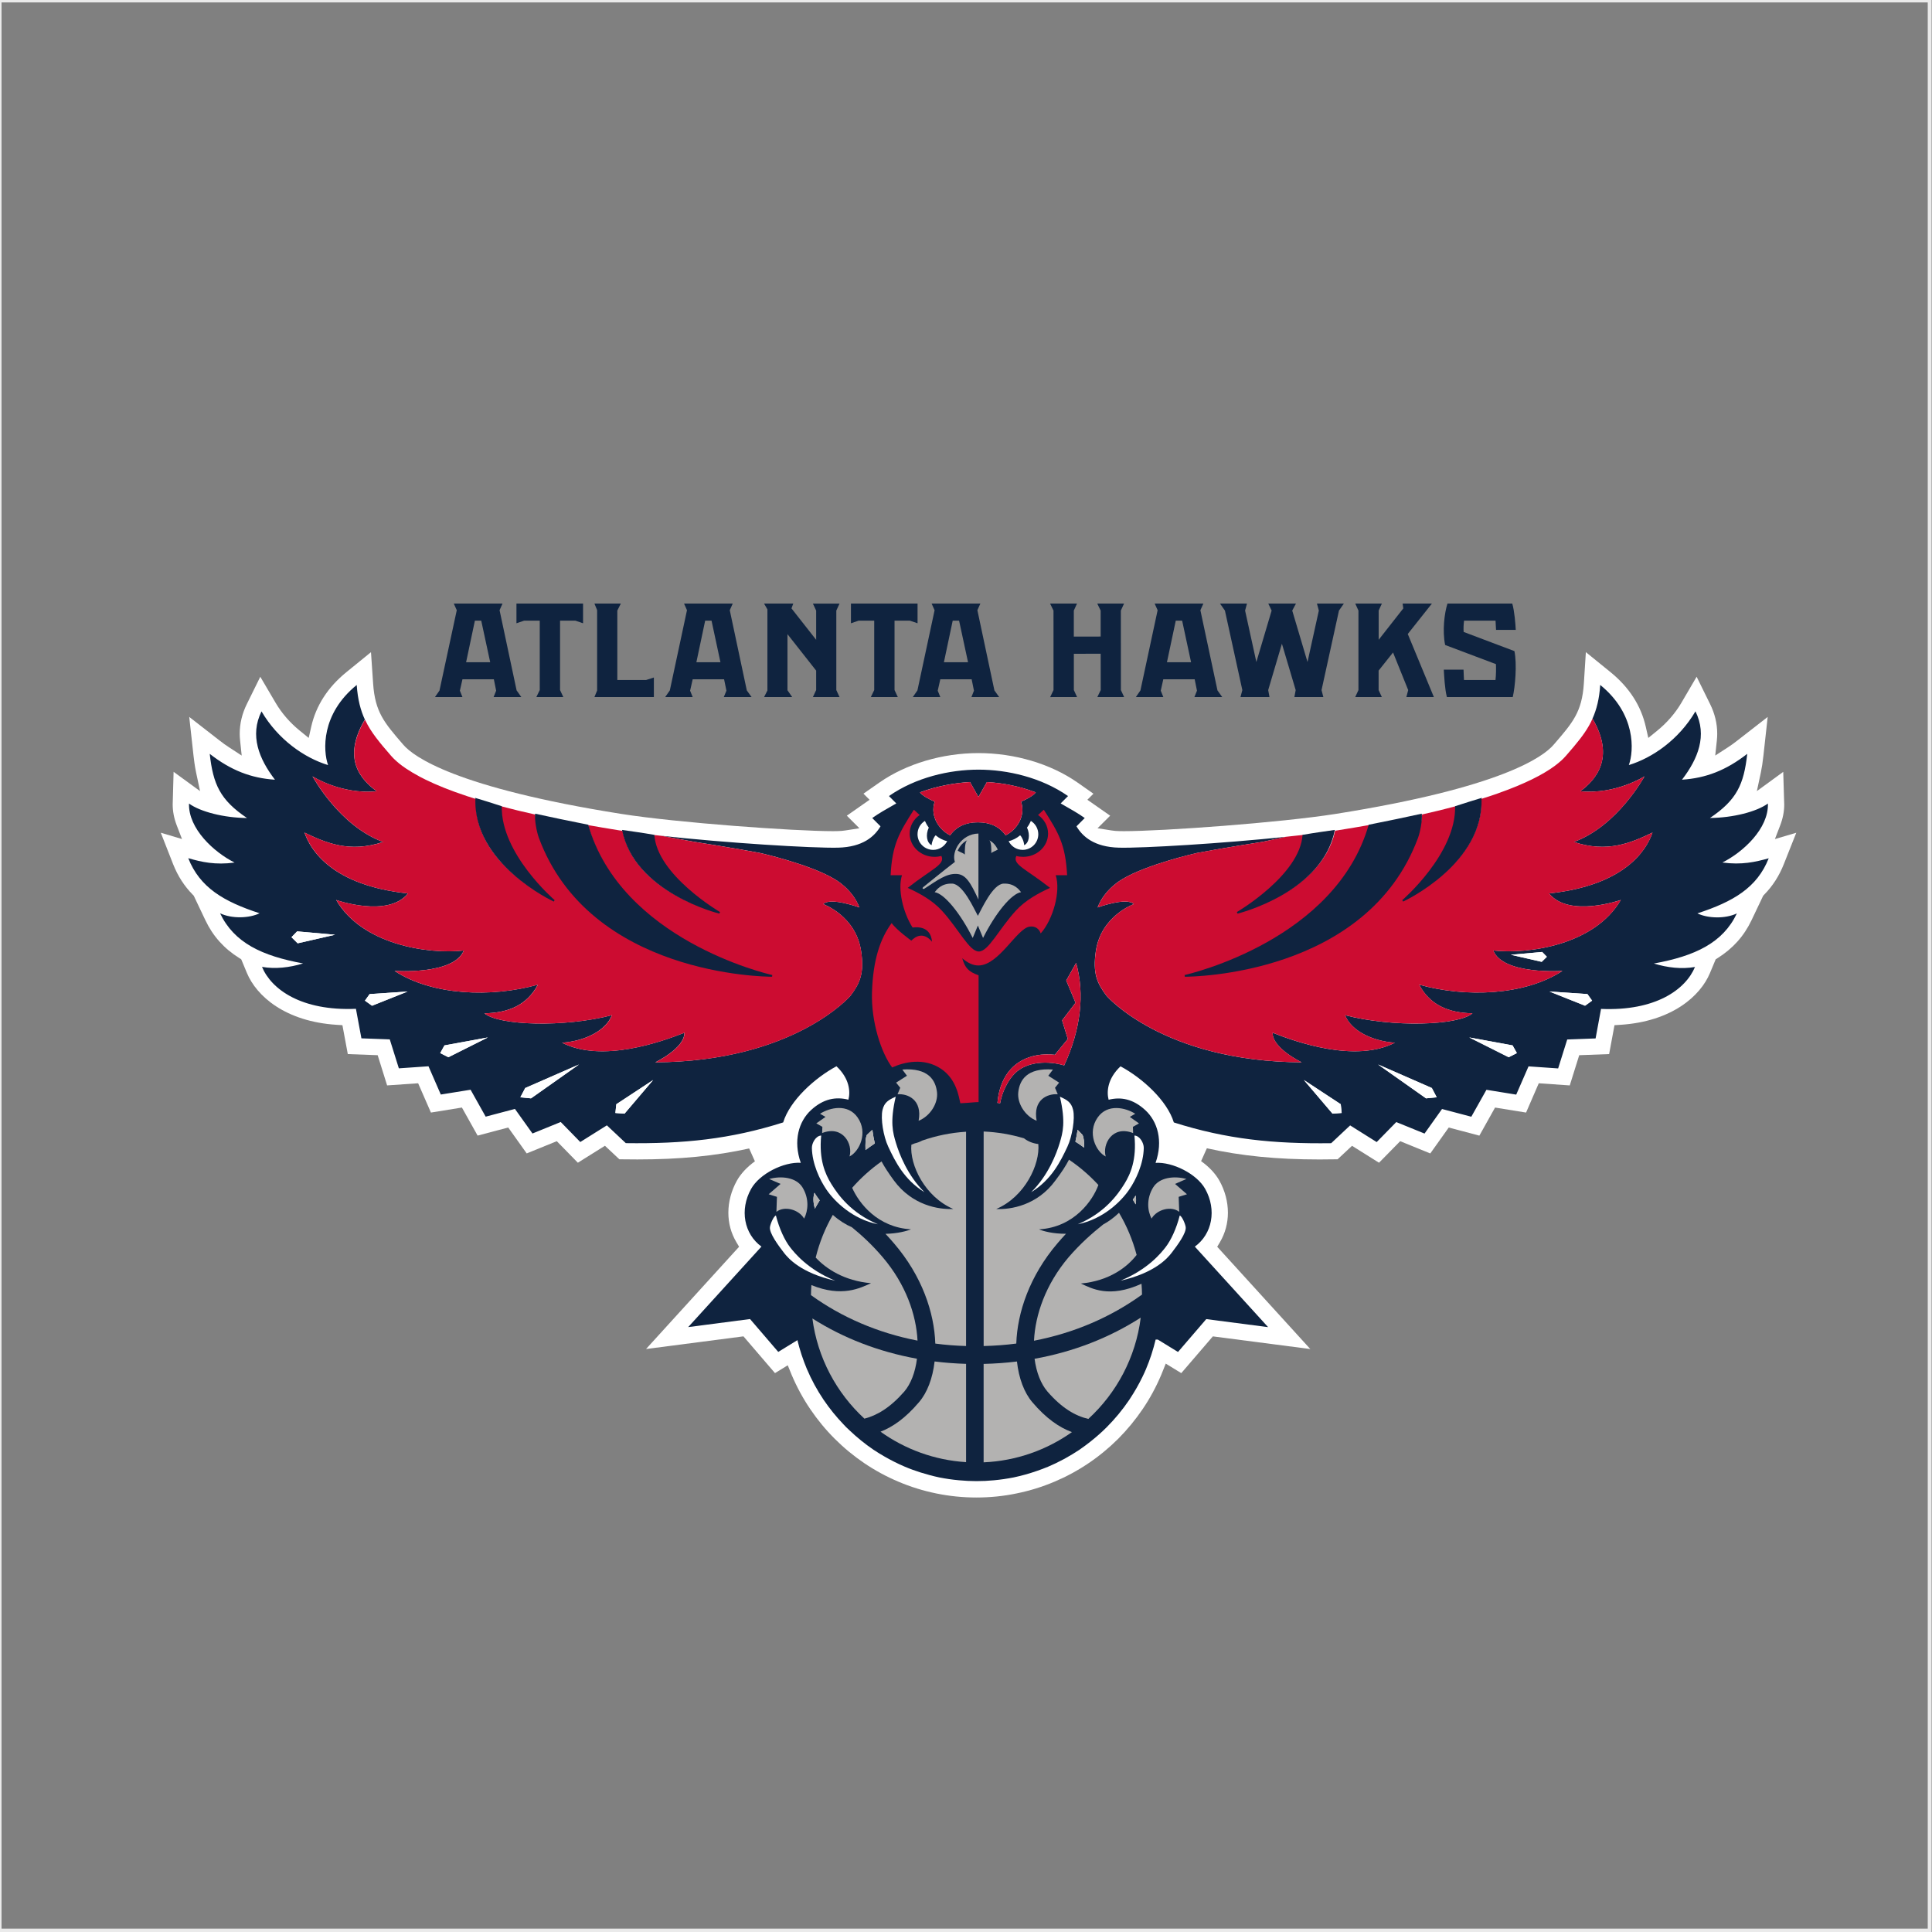 <?xml version="1.0" encoding="utf-8"?>
<!-- Generator: Adobe Illustrator 16.0.0, SVG Export Plug-In . SVG Version: 6.00 Build 0)  -->
<!DOCTYPE svg PUBLIC "-//W3C//DTD SVG 1.1//EN" "http://www.w3.org/Graphics/SVG/1.1/DTD/svg11.dtd">
<svg version="1.1" id="content" xmlns="http://www.w3.org/2000/svg" xmlns:xlink="http://www.w3.org/1999/xlink" x="0px" y="0px"
	 width="500px" height="500px" viewBox="0 0 500 500" enable-background="new 0 0 500 500" xml:space="preserve">
<rect x="0" y="0" width="500" height="500" fill="#808080" stroke="none"/>
<g id="bounds">
	<rect x="-0.1" y="0.128" fill="none" stroke="#EAEAEA" stroke-miterlimit="10" width="499.5" height="499.5"/>
</g>
<rect id="position" x="0.5" y="0.5" display="none" fill="none" stroke="#000000" width="499" height="499"/>
<g>
	<path fill="#FFFFFF" d="M252.719,387.554c-3.546,0-7.072-0.356-10.462-1.062c-3.369-0.691-6.646-1.711-9.744-3.033
		c-3.058-1.287-6.021-2.891-8.82-4.779c-2.783-1.89-5.365-4.021-7.674-6.336c-2.322-2.314-4.449-4.897-6.332-7.675
		c-1.851-2.726-3.459-5.685-4.791-8.817l-1.026-2.518l-3.304,2.025l-8.161-9.513l-25.212,3.279l24.083-26.468l-0.705-1.185
		c-1.373-2.317-2.072-4.884-2.072-7.623c0-2.821,0.757-5.674,2.187-8.263c1.012-1.818,2.632-3.561,4.684-5.038l-1.493-3.329
		c-8.731,1.938-17.913,2.844-28.901,2.844c-1,0-3.601-0.029-3.603-0.029l-1.085-0.014l-3.732-3.496l-7.006,4.387l-5.455-5.571
		l-7.785,3.165l-4.785-6.707l-7.92,2.097l-4.063-7.263l-8.017,1.301l-3.312-7.581l-8.028,0.552l-2.444-7.819l-7.731-0.287
		l-1.392-7.479l-1.448-0.093c-13.386-0.842-20.798-7.481-23.266-13.411l-1.479-3.554l-0.505-0.315
		c-3.952-2.473-6.827-5.683-8.774-9.807l-3.012-6.338l-0.22-0.225c-2.226-2.254-3.901-4.858-5.126-7.963l-3.176-8.101l5.484,1.628
		l-1.355-3.526c-0.699-1.818-1.051-3.637-1.051-5.408c0.005-0.237,0.14-5.008,0.234-8.463l6.846,4.994l-1.01-4.754
		c-0.357-1.697-0.562-3.356-0.686-4.453l-1.102-9.994l7.931,6.174c0.789,0.617,1.577,1.177,2.364,1.689l3.283,2.139l-0.416-3.895
		c-0.063-0.595-0.098-1.183-0.098-1.767c0-2.618,0.623-5.202,1.848-7.679l3.477-7.051l3.988,6.782
		c1.555,2.646,3.703,5.119,6.209,7.154l2.328,1.892l0.662-2.924c1.236-5.458,4.301-10.202,9.105-14.104l6.354-5.168l0.557,8.17
		c0.503,7.317,2.877,10.074,7.611,15.563l0.195,0.226c2.674,3.106,13.538,11.097,56.331,17.89
		c14.601,2.309,44.885,4.479,54.875,4.479c0.451,0,0.862-0.006,1.224-0.02c0.711-0.016,1.377-0.067,1.989-0.167l3.621-0.562
		l-3.255-3.257l5.882-4.118l-1.579-1.584l4.158-2.9c6.938-4.826,16.27-7.598,25.603-7.598c9.352,0,18.68,2.768,25.604,7.598
		l4.152,2.912l-1.568,1.567l5.902,4.124l-3.27,3.25l3.625,0.572c0.611,0.099,1.283,0.155,2.018,0.167
		c0.334,0.012,0.73,0.016,1.184,0.016c10.012,0,40.307-2.171,54.885-4.479c42.803-6.79,53.635-14.756,56.301-17.866l0.248-0.286
		c4.727-5.477,7.094-8.223,7.592-15.523l0.523-8.178l6.377,5.178c4.811,3.908,7.883,8.651,9.121,14.104l0.664,2.92l2.324-1.89
		c2.502-2.035,4.646-4.509,6.201-7.149l3.979-6.798l3.484,7.072c1.223,2.459,1.844,5.042,1.844,7.684
		c0,0.579-0.035,1.166-0.096,1.757l-0.418,3.883l3.277-2.123c0.785-0.51,1.572-1.071,2.363-1.695l7.934-6.171l-1.1,9.987
		c-0.188,1.73-0.406,3.146-0.68,4.446l-1.018,4.757l6.822-4.979c0.107,3.45,0.254,8.229,0.258,8.5c0,1.739-0.352,3.551-1.049,5.362
		l-1.359,3.53l5.527-1.635l-3.217,8.109c-1.23,3.097-2.902,5.695-5.119,7.945l-0.221,0.228l-3.018,6.345
		c-1.961,4.122-4.832,7.328-8.773,9.807l-0.504,0.314l-1.49,3.562c-2.459,5.931-9.855,12.561-23.254,13.401l-1.451,0.091
		l-1.389,7.481l-7.74,0.287l-2.449,7.823l-8.02-0.556l-3.285,7.581l-8.027-1.296l-4.062,7.269l-7.922-2.104l-4.779,6.709
		l-7.791-3.171l-5.477,5.576l-6.984-4.38l-3.729,3.488l-0.178,0.002c-0.006,0-3.518,0.043-4.512,0.043
		c-11.062,0-20.326-0.922-29.152-2.897l-1.488,3.331c2.084,1.486,3.73,3.245,4.754,5.087c1.428,2.576,2.184,5.437,2.184,8.267
		c0,2.709-0.717,5.344-2.066,7.619l-0.703,1.186l24.094,26.47l-25.221-3.278l-8.174,9.512l-4.016-2.463l-1.188,2.953
		c-1.338,3.152-2.951,6.118-4.787,8.816c-1.867,2.751-3.99,5.327-6.314,7.667c-2.348,2.344-4.934,4.477-7.691,6.339
		c-2.77,1.878-5.74,3.483-8.82,4.787c-3.158,1.334-6.445,2.354-9.762,3.025C259.779,387.197,256.271,387.554,252.719,387.554z"/>
	<path fill="#0F233F" d="M445.756,223.216c5.354-2.677,11.984-8.771,11.779-15.266c-2.941,2.139-9.051,3.688-14.996,3.744
		c6.959-4.682,8.771-8.701,9.646-16.602c-5.488,4.281-10.717,6.29-16.887,6.693c4.162-5.422,6.576-11.449,3.484-17.688
		c-4.299,7.321-11.105,12.023-17.238,13.902c1.334-3.732,1.857-13.219-7.408-20.736c-0.24,3.6-0.934,6.337-2,8.712
		c6.002,10.288,0.701,15.949-3.15,18.806c9.191,0.892,16.604-3.862,16.604-3.862s-6.941,12.847-18.277,16.979
		c8.674,2.891,14.801,0.239,20.352-2.427c-1.537,4.509-7.105,13.666-26.77,15.751c5.176,6.402,18.568,1.684,18.568,1.684
		c-6.736,11.604-23.799,14.106-33.012,13.084c2.535,6.364,17.896,5.281,17.896,5.281c-9.744,6.377-25.014,6.938-37.09,3.559
		c2.869,5.289,7.527,7.271,13.82,7.421c-3.717,3.159-20.623,3.7-32.984,0.479c1.613,4.023,6.936,6.68,12.889,7.124
		c-10.275,5.284-25.693-0.247-31.641-2.581c-0.072,4.021,7.535,7.652,7.535,7.652c-35.912-0.193-50.514-17.21-50.514-17.21
		c-2.455-3.252-3.605-5.823-2.766-11.55c1.354-9.188,9.83-12.178,9.83-12.178c-1.84-1.892-9.369,0.86-9.369,0.86
		c1.793-4.796,6.381-7.315,6.381-7.315c6.451-3.89,19.27-6.771,19.27-6.771c5.885-1.154,17.146-2.913,17.146-2.913l5.955-1.28
		c0.025-0.002,0.049-0.007,0.08-0.01c-16.477,1.723-37.021,2.967-43.312,2.817c-6.439-0.16-9.447-2.918-10.984-5.526l2.137-2.146
		c-1.807-1.273-3.422-2.178-6.23-3.78l1.906-1.906c-6.934-4.821-15.668-6.836-23.178-6.836c-7.5,0-16.251,2.015-23.171,6.836
		l1.901,1.906c-2.813,1.603-4.417,2.507-6.228,3.78l2.144,2.146c-1.539,2.608-4.547,5.366-10.983,5.526
		c-6.633,0.153-29.054-1.224-45.885-3.091c0.006,0,0.01,0,0.01,0l8.603,1.562c0,0,11.247,1.761,17.127,2.913
		c0,0,12.828,2.883,19.274,6.771c0,0,4.588,2.521,6.379,7.316c0,0-7.528-2.752-9.366-0.861c0,0,8.467,2.989,9.819,12.18
		c0.846,5.726-0.305,8.289-2.762,11.549c0,0-14.604,17.015-50.515,17.21c0,0,7.61-3.636,7.544-7.651
		c-5.959,2.334-21.368,7.864-31.654,2.58c5.963-0.439,11.289-3.105,12.897-7.124c-12.358,3.222-29.277,2.679-32.996-0.479
		c6.294-0.146,10.971-2.128,13.834-7.417c-12.085,3.386-27.341,2.822-37.089-3.562c0,0,15.373,1.092,17.896-5.277
		c-9.209,1.021-26.275-1.482-33.008-13.078c0,0,13.393,4.714,18.575-1.691c-19.679-2.085-25.243-11.234-26.78-15.756
		c5.545,2.668,11.678,5.32,20.354,2.428c-11.344-4.12-18.274-16.979-18.274-16.979s7.407,4.755,16.595,3.862
		c-3.858-2.862-9.156-8.19-3.053-18.551c0,0,0.023,0.035,0.051,0.084c-1.149-2.455-1.89-5.277-2.152-9.043
		c-9.258,7.516-8.729,16.998-7.411,20.734c-6.123-1.877-12.937-6.581-17.228-13.9c-3.084,6.232-0.672,12.26,3.479,17.682
		c-6.157-0.399-11.39-2.412-16.879-6.694c0.881,7.903,2.68,11.92,9.647,16.61c-5.959-0.058-12.055-1.606-15.008-3.743
		c-0.195,6.493,6.436,12.582,11.791,15.271c-4.951,0.673-8.572-0.135-11.988-1.136c3.012,7.629,9.211,11.238,18.453,14.257
		c-2.589,1.281-7.125,1.479-10.214,0.009c3.626,7.635,10.851,11.03,21.484,12.971c-3.481,1.08-7.224,1.492-10.636,0.895
		c2.42,5.826,10.185,11.449,24.307,10.852l1.42,7.641l7.339,0.27l2.349,7.492l7.672-0.533l3.185,7.312l7.707-1.242l3.905,6.968
		l7.574-2l4.539,6.359l7.313-2.977l5.06,5.182l6.879-4.316l4.902,4.606c14.936,0.194,27.001-1.011,40.725-5.364
		c1.742-5.688,8.176-11.516,13.793-14.531c3.424,3.223,3.623,6.625,3.088,8.651c-3.221-0.812-6.432-0.276-9.647,2.669
		c-3.21,2.948-4.688,7.975-2.678,13.664c-4.421-0.271-10.681,2.838-12.858,6.76c-3.018,5.417-1.809,11.657,2.68,14.926
		l-18.957,20.832l16.006-2.082l7.3,8.504l4.958-3.043c0.293,1.215,0.635,2.422,1.023,3.615c0.035,0.122,0.078,0.229,0.113,0.344
		c0.389,1.16,0.809,2.299,1.283,3.43c0.598,1.408,1.264,2.804,1.998,4.154c0.727,1.332,1.506,2.625,2.354,3.88
		c0.012,0.019,0.022,0.038,0.037,0.059l0,0h0.006c1.506,2.227,3.217,4.333,5.092,6.292c0.242,0.25,0.473,0.511,0.722,0.762
		c0.26,0.257,0.536,0.509,0.808,0.76c1.94,1.849,4.036,3.561,6.246,5.061c0.902,0.602,1.813,1.161,2.75,1.7
		c1.729,1,3.516,1.905,5.348,2.684c1.324,0.569,2.701,1.062,4.09,1.502c1.588,0.5,3.21,0.935,4.861,1.289
		c1.683,0.33,3.391,0.583,5.114,0.734c1.492,0.144,2.995,0.217,4.493,0.217c1.514,0,3.021-0.068,4.531-0.217
		c1.705-0.158,3.406-0.41,5.07-0.734c2.082-0.438,4.127-1.016,6.119-1.71c0.955-0.332,1.902-0.688,2.84-1.076
		c1.355-0.574,2.686-1.211,3.99-1.922c0.049-0.025,0.104-0.048,0.143-0.065c0.119-0.065,0.244-0.146,0.352-0.204
		c1.223-0.684,2.436-1.406,3.604-2.189c1.025-0.706,2.021-1.45,3-2.228c1.414-1.128,2.779-2.324,4.047-3.597l0,0l0,0
		c2.16-2.168,4.119-4.531,5.82-7.051c0.109-0.158,0.197-0.312,0.299-0.463c1.15-1.753,2.217-3.602,3.141-5.525
		c0.342-0.697,0.66-1.391,0.961-2.104c0.008-0.021,0.012-0.047,0.02-0.062c0.48-1.136,0.898-2.277,1.287-3.44
		c0.035-0.116,0.074-0.233,0.113-0.351c0.396-1.216,0.732-2.449,1.035-3.693h0.564l5.223,3.207l7.311-8.506l16.006,2.08
		l-18.959-20.834c4.498-3.266,5.703-9.508,2.688-14.926c-2.193-3.926-8.441-7.027-12.855-6.757
		c2.004-5.688,0.533-10.718-2.678-13.664c-3.182-2.913-6.287-3.446-9.469-2.671c-0.533-2.021-0.336-5.431,3.08-8.646
		c5.627,3.013,12.064,8.84,13.797,14.523c13.725,4.361,25.791,5.562,40.725,5.372l4.904-4.604l6.871,4.312l5.066-5.175l7.316,2.974
		l4.527-6.358l7.58,2l3.916-6.971l7.705,1.25l3.188-7.312l7.662,0.531l2.35-7.489l7.342-0.271l1.408-7.64
		c14.129,0.601,21.891-5.024,24.316-10.853c-3.416,0.603-7.15,0.188-10.641-0.895c10.641-1.938,17.863-5.336,21.48-12.968
		c-3.092,1.47-7.623,1.271-10.211-0.011c9.24-3.02,15.436-6.625,18.453-14.258C454.316,223.091,450.715,223.894,445.756,223.216z
		 M77.036,244.127l-1.6-1.582l1.459-1.506l9.812,0.873L77.036,244.127z M96.275,260.285l-1.827-1.32l1.214-1.695l9.823-0.66
		L96.275,260.285z M116.036,273.613l-2.107-1.076l1.102-1.985l11.222-2.063L116.036,273.613z M137.426,284.254l-2.762-0.271
		l1.26-2.404l13.918-6.09L137.426,284.254z M161.627,288.213l-2.369-0.174l0.243-2.266l9.533-6.271L161.627,288.213z
		 M280.139,293.697c0.381,0.689,0.465,2.012,0.445,3.312c-0.4-0.295-0.814-0.592-1.219-0.867c-0.344-0.239-0.701-0.448-1.057-0.684
		c0.217-0.925,0.398-1.916,0.58-3.06L280.139,293.697z M293.168,310.451c0.287-0.35,0.537-0.696,0.746-1.041
		c0.148,0.828,0.113,1.572-0.004,2.279C293.666,311.265,293.42,310.863,293.168,310.451z M210.772,308.684
		c0,0,0.459,0.779,1.365,1.973c-0.438,0.707-0.855,1.424-1.258,2.155C210.582,311.543,210.292,310.294,210.772,308.684z
		 M228.395,287.24c0.474-1.994,1.604-2.608,3.418-3.422c-1.539,6.629-0.738,9.312,0.062,11.988c0.824,2.729,2.956,8.381,7.372,12.73
		c-5.227-3.213-7.562-7.904-9.375-11.789C228.635,294.109,227.856,289.519,228.395,287.24z M274.305,283.822
		c1.809,0.812,2.945,1.422,3.416,3.422c0.537,2.274-0.242,6.865-1.469,9.509c-1.812,3.884-4.148,8.575-9.385,11.788
		c4.432-4.352,6.561-10.004,7.379-12.73C275.045,293.132,275.84,290.449,274.305,283.822z M275.412,275.722
		c-4.021-1.2-9.654-1.129-12.854,2.147c-1.623,1.636-3.223,4.646-3.727,7.658c-0.328-0.096-0.27-0.051-0.699-0.096
		c0.988-10.648,8.734-13.161,14.865-12.457l3.346-4.086l-1.475-4.822l3.479-4.552l-2.406-5.76l2.557-4.556
		C280.768,257.242,279.693,266.49,275.412,275.722z M251.035,202.387l2.184,3.868l2.186-3.859c4.15,0.229,8.42,1.073,12.65,2.667
		c-0.645,0.873-2.186,1.683-3.797,2.412c1.285,3.948-1.336,7.434-4.016,8.701c-1.609-2.272-4.021-3.358-7.174-3.358
		c-3.142,0-5.552,1.096-7.169,3.358c-2.668-1.27-5.293-4.752-4.018-8.701c-1.607-0.729-3.142-1.54-3.801-2.412
		C242.352,203.454,247.073,202.61,251.035,202.387z M241.109,218.732c0.062-1.004,0.62-2.199,1.043-2.556
		c0.812,0.702,1.946,1.31,2.981,1.51c-0.666,1.33-2.041,2.259-3.627,2.259c-2.238,0-4.05-1.815-4.05-4.051
		c0-1.456,0.754-2.731,1.911-3.444c0.3,0.608,0.395,0.908,1,1.732C239.498,216.055,239.84,218.133,241.109,218.732z
		 M261.037,217.689c1.023-0.203,2.168-0.814,2.969-1.511c0.432,0.354,0.994,1.554,1.053,2.558c1.271-0.602,1.604-2.673,0.732-4.554
		c0.604-0.824,0.699-1.119,1-1.732c1.148,0.723,1.918,1.992,1.918,3.446c0,2.233-1.812,4.051-4.049,4.051
		C263.068,219.945,261.688,219.023,261.037,217.689z M224.359,293.697l1.403-1.306c0.19,1.327,0.383,2.479,0.635,3.54
		c-0.109,0.062-0.221,0.141-0.328,0.21c-0.705,0.474-1.401,0.978-2.079,1.485C223.94,296.154,223.952,294.494,224.359,293.697z
		 M212.522,293.877c-0.607,6.227,1.02,9.927,2.617,12.521c1.744,2.812,5.086,7.51,12.062,10.438
		c-6.576-1.329-11.168-5.86-13.271-8.896c-1.799-2.613-3.739-6.771-3.814-10.854C210.096,295.82,211.122,293.937,212.522,293.877z
		 M202.879,324.211c-1.541-2.012-3.813-5.094-3.619-6.629c0.11-0.821,0.94-2.821,1.545-3.012c0.864,3.412,2.276,6.416,3.678,8.226
		c1.104,1.407,4.494,5.702,11.658,8.646C207.241,329.438,203.957,325.611,202.879,324.211z M303.234,324.211
		c-1.072,1.4-4.354,5.227-13.256,7.229c7.166-2.941,10.553-7.229,11.658-8.646c1.404-1.808,2.814-4.812,3.678-8.226
		c0.604,0.188,1.436,2.188,1.545,3.012C307.047,319.117,304.775,322.199,303.234,324.211z M296.008,297.086
		c-0.072,4.08-2.008,8.238-3.822,10.854c-2.096,3.043-6.707,7.565-13.254,8.896c6.951-2.934,10.312-7.623,12.053-10.438
		c1.602-2.591,3.219-6.296,2.604-12.521C295,293.937,296.025,295.82,296.008,297.086z M344.855,288.213l-7.416-8.711l9.547,6.271
		l0.236,2.26L344.855,288.213z M369.062,284.254l-12.422-8.77l13.914,6.09l1.266,2.4L369.062,284.254z M390.451,273.613
		l-10.207-5.125l11.205,2.065l1.115,1.985L390.451,273.613z M410.209,260.281L401,256.604l9.822,0.659l1.213,1.696L410.209,260.281z
		 M398.992,248.923l-7.99-1.831l8.113-0.723l1.215,1.244L398.992,248.923z"/>
	<path fill="#0F233F" d="M350.523,214.181L350.523,214.181L350.523,214.181z"/>
	<path fill="#0F233F" d="M407.344,193.171c0.033-0.037,0.051-0.062,0.076-0.096C407.393,193.11,407.373,193.143,407.344,193.171z"/>
	<path fill="#0F233F" d="M404.736,196.165c-0.047,0.048-0.107,0.104-0.148,0.154C404.629,196.27,404.686,196.217,404.736,196.165z"
		/>
	<path fill="#0F233F" d="M403.15,197.601c0.062-0.047,0.145-0.113,0.211-0.167C403.289,197.489,403.215,197.548,403.15,197.601z"/>
	<path fill="#0F233F" d="M403.896,196.969c0.062-0.058,0.137-0.121,0.205-0.181C404.033,196.847,403.965,196.909,403.896,196.969z"
		/>
	<path fill="#0F233F" d="M402.328,198.239c0.047-0.045,0.109-0.08,0.154-0.123C402.438,198.157,402.379,198.198,402.328,198.239z"/>
	<path fill="#0F233F" d="M109.975,201.678c0.02,0.009,0.035,0.022,0.054,0.037C110.01,201.696,109.995,201.687,109.975,201.678z"/>
	<path fill="#0F233F" d="M385.42,206.092c0.098-0.032,0.193-0.063,0.289-0.093C385.613,206.028,385.516,206.059,385.42,206.092z"/>
	<path fill="#0F233F" d="M108.592,200.974c0.01,0.006,0.024,0.014,0.037,0.018C108.617,200.989,108.604,200.979,108.592,200.974z"/>
	<path fill="#0F233F" d="M120.924,206.046c0.004,0,0.004,0,0.01,0C120.928,206.046,120.928,206.046,120.924,206.046z"/>
	<path fill="#CC0C31" d="M326.867,217.845c0,0-11.262,1.757-17.146,2.912c0,0-12.814,2.885-19.262,6.771
		c0,0-4.594,2.521-6.387,7.313c0,0,7.527-2.748,9.367-0.864c0,0-8.475,2.99-9.828,12.184c-0.836,5.727,0.312,8.291,2.764,11.551
		c0,0,14.602,17.015,50.518,17.211c0,0-7.613-3.633-7.537-7.654c5.943,2.334,21.363,7.867,31.641,2.582
		c-5.957-0.438-11.273-3.102-12.889-7.126c12.359,3.222,29.268,2.679,32.982-0.479c-6.293-0.146-10.949-2.125-13.818-7.418
		c12.076,3.386,27.35,2.816,37.09-3.561c0,0-15.367,1.091-17.898-5.279c9.219,1.021,26.271-1.48,33.018-13.08
		c0,0-13.406,4.717-18.576-1.688c19.666-2.083,25.234-11.235,26.773-15.754c-5.553,2.667-11.682,5.319-20.354,2.427
		c11.336-4.122,18.277-16.979,18.277-16.979s-7.412,4.754-16.604,3.863c3.85-2.854,9.154-8.503,3.15-18.801l0,0
		c-1.146,2.587-2.76,4.743-4.717,7.088c-0.025,0.037-0.051,0.062-0.074,0.096c-0.643,0.769-1.32,1.555-2.043,2.383
		c-0.168,0.201-0.357,0.4-0.561,0.606c-0.051,0.05-0.113,0.109-0.152,0.16c-0.156,0.154-0.312,0.306-0.48,0.463
		c-0.068,0.056-0.139,0.123-0.205,0.177c-0.17,0.153-0.35,0.312-0.537,0.463c-0.064,0.054-0.143,0.115-0.209,0.168
		c-0.209,0.168-0.434,0.343-0.664,0.521c-0.047,0.043-0.105,0.077-0.152,0.122c-3.062,2.252-7.762,4.652-14.607,7.066l-0.016,0.011
		c-0.645,0.229-1.312,0.448-1.99,0.682c-0.098,0.031-0.197,0.062-0.291,0.095c-0.598,0.196-1.217,0.399-1.855,0.596
		c-0.082,0.025-0.158,0.05-0.252,0.078c0.656,16.821-20.271,26.364-20.271,26.364s14.057-11.986,13.766-24.489v-0.004
		c-2.713,0.729-5.635,1.449-8.803,2.156l0,0c-0.074,1.375-0.664,4.443-1.227,5.978c-13.305,35.847-60.146,35.785-60.146,35.785
		s39.121-8.782,47.799-39.052h0.006c-1.273,0.231-2.574,0.453-3.91,0.678l0,0c-1.328,0.228-2.689,0.449-4.086,0.669
		c-0.305,0.05-0.633,0.1-0.945,0.145l0,0c-3.41,16.023-25.275,21.239-25.275,21.239s16.441-9.562,17.105-20.165
		c-0.01,0-0.01,0.005-0.018,0.005c-1.416,0.163-2.893,0.323-4.398,0.479c-0.033,0-0.057,0.01-0.078,0.012L326.867,217.845z"/>
	<path fill="#0F233F" d="M362.895,232.963c0.139-0.118,13.973-12.07,13.686-24.316c2.547-0.853,4.764-1.495,6.824-2.141l0.1-0.032
		l-0.037,0.243l-0.061-0.211c0.785,17.027-20.07,26.721-20.279,26.82L362.895,232.963z"/>
	<path fill="#0F233F" d="M103.963,198.093c0.071,0.052,0.139,0.109,0.209,0.156C104.102,198.2,104.035,198.144,103.963,198.093z"/>
	<path fill="#0F233F" d="M105.006,198.836c0.022,0.021,0.051,0.039,0.076,0.053C105.061,198.874,105.029,198.855,105.006,198.836z"
		/>
	<path fill="#0F233F" d="M387.703,205.313l0.014-0.005L387.703,205.313z"/>
	<path fill="#0F233F" d="M99.106,193.136c0.037,0.038,0.074,0.082,0.103,0.12C99.18,193.219,99.143,193.176,99.106,193.136z"/>
	<path fill="#0F233F" d="M97.317,190.896c0.033,0.04,0.055,0.075,0.083,0.106C97.372,190.971,97.346,190.933,97.317,190.896z"/>
	<path fill="#0F233F" d="M101.915,196.344c-0.059-0.063-0.125-0.124-0.179-0.183C101.792,196.22,101.856,196.28,101.915,196.344z"/>
	<path fill="#0F233F" d="M102.379,196.782c0.068,0.064,0.146,0.131,0.229,0.203C102.528,196.913,102.448,196.847,102.379,196.782z"
		/>
	<path fill="#0F233F" d="M306.58,252.337c1.6-0.366,39.125-9.208,47.639-38.896c5.111-1.033,9.621-1.94,13.734-2.861
		c0.188,1.646-0.4,4.712-0.971,6.269c-13.188,35.52-58.432,35.93-60.357,35.93L306.58,252.337z"/>
	<path fill="#0F233F" d="M103.11,197.421c0.083,0.062,0.16,0.141,0.244,0.199C103.268,197.554,103.191,197.483,103.11,197.421z"/>
	<path fill="#0F233F" d="M320.096,236.042c0.17-0.095,16.35-9.622,17.004-19.983c3.168-0.554,5.938-0.918,8.361-1.28
		c-3.148,16.234-24.973,21.613-25.188,21.667L320.096,236.042z"/>
	<path fill="#B3B2B1" d="M293.92,309.406c-0.211,0.348-0.465,0.696-0.744,1.043c0.244,0.406,0.498,0.814,0.734,1.232
		C294.027,310.975,294.068,310.24,293.92,309.406z"/>
	<path fill="#B3B2B1" d="M210.772,308.684c-0.479,1.61-0.193,2.859,0.107,4.128c0.399-0.731,0.82-1.448,1.258-2.157
		C211.233,309.463,210.772,308.684,210.772,308.684z"/>
	<path fill="#B3B2B1" d="M226.072,296.142c0.104-0.071,0.219-0.146,0.328-0.215c-0.251-1.06-0.445-2.208-0.636-3.54l-1.403,1.311
		c-0.406,0.801-0.421,2.457-0.364,3.926C224.67,297.117,225.367,296.615,226.072,296.142z"/>
	<path fill="#B3B2B1" d="M278.311,295.453c0.352,0.231,0.709,0.438,1.057,0.688c0.408,0.271,0.818,0.572,1.215,0.867
		c0.018-1.31-0.066-2.626-0.441-3.312l-1.252-1.311C278.711,293.533,278.52,294.527,278.311,295.453z"/>
	<path fill="#B3B2B1" d="M247.126,223.058c-2.502,1.903-7.756,6.198-8.163,6.503c-0.396,0.305-0.115,0.674,0.307,0.4
		c3.414-2.213,5.646-3.901,8.263-3.791c2.413,0.099,3.62,2.203,5.686,6.632V215.72C248.743,215.82,246.18,220.394,247.126,223.058z
		 M249.695,221.195c-0.155-0.349-1.265-0.656-1.854-1.051c0.693-1.412,1.404-2.111,2.508-2.718
		C249.641,217.935,249.695,220.145,249.695,221.195z"/>
	<path fill="#CC0C31" d="M230.467,271.973c-2.539-8.035-3.078-11.521-2.941-15.27c0.14-3.75,0.941-9.644,3.217-13.657l2.271,2.805
		c-2,3.624-3.342,7.513-3.617,11.659c-0.262,4.154,0.275,10.175,1.473,13.657L230.467,271.973z"/>
	<path fill="#CC0C31" d="M97.492,204.786c-9.183,0.892-16.592-3.863-16.592-3.863s6.932,12.852,18.274,16.983
		c-8.677,2.888-14.81,0.238-20.355-2.432c1.541,4.512,7.102,13.666,26.779,15.755c-5.185,6.402-18.576,1.688-18.576,1.688
		c6.734,11.598,23.801,14.104,33.008,13.084c-2.525,6.357-17.896,5.275-17.896,5.275c9.748,6.381,25.008,6.943,37.088,3.562
		c-2.861,5.286-7.539,7.271-13.834,7.418c3.719,3.157,20.639,3.698,32.996,0.479c-1.606,4.023-6.932,6.682-12.896,7.123
		c10.285,5.285,25.693-0.242,31.654-2.578c0.064,4.023-7.545,7.651-7.545,7.651c35.912-0.19,50.516-17.208,50.516-17.208
		c2.456-3.254,3.605-5.82,2.762-11.548c-1.354-9.192-9.818-12.187-9.818-12.187c1.838-1.885,9.365,0.863,9.365,0.863
		c-1.794-4.793-6.378-7.312-6.378-7.312c-6.446-3.889-19.274-6.771-19.274-6.771c-5.879-1.151-17.125-2.911-17.125-2.911
		l-8.604-1.563c0,0-0.004,0-0.011,0c-0.34-0.044-0.678-0.075-1.016-0.115c-0.248-0.033-0.502-0.056-0.748-0.083
		c0.302,10.729,17.019,20.15,17.019,20.15s-21.828-4.955-25.168-21.221c-0.358-0.056-0.72-0.111-1.062-0.162
		c-2.748-0.438-5.369-0.883-7.89-1.333v0.004c8.624,30.523,47.706,39.032,47.706,39.032s-46.852,0.062-60.15-35.785
		c-0.582-1.562-1.138-4.562-1.193-5.969c0,0,0,0,0-0.004c-3.16-0.705-6.086-1.418-8.795-2.14l0,0
		c-0.352,12.597,13.72,24.479,13.72,24.479s-21.114-9.381-20.241-26.358l-0.004-0.002c-0.777-0.242-1.531-0.48-2.263-0.725
		c-0.005,0-0.005,0-0.011,0c-4.396-1.455-7.987-2.908-10.894-4.336c-0.022-0.009-0.038-0.021-0.054-0.031
		c-0.469-0.231-0.917-0.459-1.348-0.687c-0.011-0.009-0.023-0.017-0.037-0.022c-1.328-0.701-2.489-1.404-3.508-2.086
		c-0.026-0.018-0.054-0.035-0.078-0.05c-0.289-0.198-0.563-0.388-0.832-0.586c-0.073-0.05-0.139-0.104-0.209-0.153
		c-0.211-0.156-0.414-0.318-0.61-0.474c-0.084-0.062-0.163-0.14-0.245-0.2c-0.173-0.146-0.339-0.291-0.502-0.437
		c-0.08-0.072-0.157-0.142-0.229-0.205c-0.16-0.146-0.314-0.291-0.461-0.437c-0.059-0.062-0.125-0.125-0.179-0.183
		c-0.198-0.204-0.384-0.403-0.557-0.599c-0.689-0.81-1.349-1.563-1.97-2.305c-0.031-0.041-0.066-0.08-0.104-0.119
		c-0.604-0.727-1.172-1.432-1.705-2.135c-0.03-0.035-0.051-0.07-0.083-0.107c-1.109-1.471-2.062-2.94-2.828-4.579l0,0
		c-0.029-0.05-0.051-0.084-0.051-0.084C88.335,196.589,93.633,201.913,97.492,204.786z"/>
	<path fill="#CC0C31" d="M278.354,259.517l-3.479,4.552l1.473,4.822l-3.344,4.086c-6.137-0.704-13.881,1.809-14.871,12.457
		c0.436,0.051,0.377,0,0.699,0.098c0.508-3.015,2.1-6.024,3.729-7.66c3.197-3.276,8.84-3.35,12.852-2.147
		c4.285-9.233,5.359-18.479,3.086-26.521l-2.555,4.556L278.354,259.517z"/>
	<polygon fill="#FFFFFF" points="134.664,283.984 137.426,284.254 149.844,275.486 135.924,281.578 	"/>
	<polygon fill="#FFFFFF" points="159.264,288.039 161.627,288.213 169.037,279.505 159.504,285.775 	"/>
	<polygon fill="#FFFFFF" points="94.448,258.965 96.275,260.285 105.485,256.605 95.665,257.265 	"/>
	<polygon fill="#FFFFFF" points="75.436,242.545 77.036,244.127 86.707,241.912 76.895,241.039 	"/>
	<polygon fill="#FFFFFF" points="113.928,272.533 116.036,273.613 126.251,268.488 115.03,270.544 	"/>
	<polygon fill="#FFFFFF" points="356.641,275.486 369.062,284.254 371.822,283.984 370.559,281.578 	"/>
	<polygon fill="#FFFFFF" points="337.443,279.502 344.855,288.213 347.223,288.033 346.986,285.775 	"/>
	<polygon fill="#FFFFFF" points="401,256.605 410.209,260.281 412.031,258.965 410.822,257.265 	"/>
	<polygon fill="#FFFFFF" points="390.998,247.092 398.992,248.923 400.322,247.615 399.109,246.369 	"/>
	<polygon fill="#FFFFFF" points="380.244,268.488 390.451,273.613 392.57,272.533 391.457,270.544 	"/>
	<path fill="#CC0C31" d="M245.904,216.183c1.618-2.271,4.024-3.359,7.168-3.359c3.148,0,5.562,1.096,7.174,3.359
		c2.668-1.269,5.295-4.751,4.014-8.699c1.609-0.736,3.152-1.541,3.795-2.414c-4.223-1.6-8.488-2.444-12.646-2.666l-2.186,3.854
		l-2.182-3.859c-3.964,0.221-8.682,1.063-12.947,2.672c0.658,0.873,2.192,1.678,3.801,2.414
		C240.61,211.431,243.235,214.914,245.904,216.183z"/>
	<path fill="#0F233F" d="M229.397,257.51c0.275-4.146,1.615-8.035,3.617-11.659l-2.271-2.805c-2.279,4.016-3.08,9.907-3.217,13.657
		c-0.139,3.742,0.402,7.232,2.941,15.27l0.399-0.806C229.672,267.685,229.135,261.664,229.397,257.51z"/>
	<path fill="#0F233F" d="M237.428,178.678l-1.194,1.722h7.116l-0.666-1.652l0.666-2.942h8.115l0.596,2.942l-0.652,1.652h7.174
		l-1.229-1.722l-4.406-20.755l0.771-1.721h-12.617l0.77,1.721L237.428,178.678z M248.209,160.622l2.318,10.763h-6.244l2.277-10.763
		H248.209z"/>
	<path fill="#0F233F" d="M119.018,178.745l0.666-2.942h8.125l0.594,2.942l-0.659,1.651h7.174l-1.219-1.721l-4.409-20.755
		l0.762-1.721H117.44l0.771,1.721l-4.474,20.8l-1.166,1.676h7.108L119.018,178.745z M124.543,160.622l2.318,10.763h-6.234
		l2.276-10.763H124.543z"/>
	<path fill="#0F233F" d="M139.686,160.622v17.969l-0.879,1.806h6.977l-0.842-1.806v-17.969h3.955l1.996,0.681v-5.099h-17.236v5.099
		l1.994-0.681H139.686z"/>
	<path fill="#0F233F" d="M178.598,178.745l0.67-2.942h8.125l0.606,2.942l-0.68,1.651h7.187l-1.234-1.721l-4.408-20.755l0.768-1.721
		h-12.604l0.762,1.721l-4.439,20.755l-1.2,1.721h7.116L178.598,178.745z M184.143,160.622l2.307,10.763h-6.227l2.275-10.763H184.143
		z"/>
	<path fill="#0F233F" d="M226.246,160.622v17.969l-0.873,1.806h6.978l-0.846-1.806v-17.969h3.957l1.999,0.681v-5.099h-17.239v5.099
		l2.002-0.681H226.246z"/>
	<path fill="#0F233F" d="M153.838,180.401h15.383v-5.063l-2.006,0.647h-7.453v-17.97l0.91-1.81h-6.834l0.695,1.689v20.816
		L153.838,180.401z"/>
	<path fill="#0F233F" d="M197.742,180.401h7.274l-1.221-1.766v-14.514l7.424,9.428v5.044l-0.843,1.808h6.898l-0.837-1.808v-20.576
		l0.837-1.81h-6.898l0.843,1.81v7.562l-6.385-8.129l0.459-1.244h-7.555l0.867,1.511V178.7L197.742,180.401z"/>
	<path fill="#0F233F" d="M300.404,178.745l0.654-2.942h8.123l0.596,2.942l-0.664,1.651h7.197l-1.229-1.721l-4.422-20.755
		l0.775-1.717h-12.611l0.77,1.717l-4.449,20.755l-1.18,1.721h7.104L300.404,178.745z M305.936,160.622l2.312,10.765h-6.242
		l2.283-10.765H305.936z"/>
	<path fill="#0F233F" d="M387.145,171.874c0.057,0.977,0.035,2.863-0.111,4.109h-8.154c-0.053-0.636-0.086-2.1-0.119-2.681h-5.111
		c0.096,1.545,0.242,4.933,0.803,7.097h17.045c0.629-2.699,1.129-8.502,0.434-11.893l-13.141-4.958
		c-0.066-0.972-0.037-1.685,0.102-2.927h8.15c0.051,0.636,0.096,1.807,0.129,2.388h5.104c-0.08-1.543-0.342-4.925-0.906-6.806
		h-16.77c-0.785,2.471-1.354,7.024-0.602,10.718L387.145,171.874z"/>
	<path fill="#0F233F" d="M350.727,180.401h6.891l-0.832-1.808v-5.044l3.732-4.688l3.922,9.731l-0.475,1.808h7.121l-6.756-16.322
		l6.246-7.873h-7.58l0.176,1.244l-6.375,8.127v-7.562l0.832-1.81h-6.889l0.824,1.81v20.577L350.727,180.401z"/>
	<path fill="#0F233F" d="M321.516,178.593l-0.479,1.807h0.531h6.443h0.531l-0.334-1.807l3.549-11.996l3.566,11.996l-0.34,1.807
		h0.529h6.439h0.531l-0.469-1.807l4.51-20.577l1.268-1.81h-6.967l0.49,1.81l-2.932,13.308l-3.953-13.308l0.967-1.81h-7.166
		l0.867,1.81l-3.953,13.308l-2.914-13.308l0.484-1.81h-6.977l1.271,1.81L321.516,178.593z"/>
	<path fill="#0F233F" d="M272.65,178.593l-0.865,1.814l6.963-0.006l-0.836-1.808v-9.397l6.943-0.006l0.012,9.403l-0.879,1.808
		l6.939-0.002l-0.84-1.806l-0.012-20.584l0.83-1.806l-6.934,0.002l0.879,1.81v6.726l-6.947,0.002v-6.729l0.824-1.811l-6.969,0.002
		l0.885,1.809L272.65,178.593z"/>
	<path fill="#CC0C31" d="M243.61,276.654c3.939,2.689,4.521,7.168,4.924,8.869c2.683-0.127,3.652-0.303,4.722-0.303v-32.816
		c-2.674-0.932-3.486-2-4.147-4.141c-0.031-0.09-0.062-0.179-0.084-0.262c1.407,1.173,2.762,1.904,4.303,1.859
		c5.225-0.141,9.77-9.439,13.051-10.035c1.49-0.269,2.562,0.541,2.955,1.742c3.215-3.615,5.227-10.918,3.887-15.065h2.945
		c-0.408-8.035-2.275-11.056-6.029-16.95l-1.49,1.369c1.58,1.1,2.592,2.846,2.592,4.818c0,3.316-2.885,6.011-6.459,6.011
		c-0.607,0-1.195-0.075-1.756-0.23c-1.057,2.229,2.438,3.304,8.727,8.261c-2.951,1.334-6.342,3.164-8.846,5.89
		c-4.414,4.821-7.092,10.571-9.576,10.575c-2.486,0.009-5.16-5.754-9.577-10.575c-2.495-2.726-5.891-4.556-8.844-5.89
		c6.301-4.957,9.771-6.029,8.726-8.261c-0.557,0.146-1.149,0.23-1.769,0.23c-3.548,0-6.442-2.692-6.442-6.011
		c0-1.979,1.021-3.728,2.586-4.818l-1.498-1.369c-3.75,5.895-5.619,8.915-6.019,16.95h2.944c-1.166,3.606,0.26,9.664,2.74,13.536
		c4.006-0.485,4.896,1.979,5.031,3.674c-2.279-2.684-4.296-1.344-5.361-0.275c0,0-3.879-2.808-5.086-4.552
		c-2.955,4.021-4.832,9.513-5.09,17.946c-0.24,7.634,2.401,15.672,5.221,19.426C233.875,274.895,239.09,273.578,243.61,276.654z"/>
	<path fill="#B3B2B1" d="M258.227,219.867c-0.627-1.266-1.264-1.896-2.252-2.44c0.631,0.453,0.58,2.44,0.58,3.394
		C256.701,220.503,257.689,220.229,258.227,219.867z"/>
	<path fill="#B3B2B1" d="M251.738,242.742l1.334-3.215l1.342,3.215c3.215-6.426,7.322-11.455,9.84-11.852
		c-0.498-0.604-1.697-2.316-4.516-2.215c-2.809,0.104-5.656,6.534-6.664,8.341c-1.006-1.807-3.843-8.237-6.664-8.341
		c-2.805-0.102-4.012,1.609-4.52,2.215C244.402,231.287,248.52,236.32,251.738,242.742z"/>
	<path fill="#B3B2B1" d="M232.983,281.519l-0.7,1.675c2.603-0.203,6.464,1.377,5.454,6.862c3.011-1.209,5.066-4.532,4.761-7.366
		c-0.342-3.109-2.218-6.394-8.978-5.891l1.201,1.604l-2.809,1.782L232.983,281.519z"/>
	<path fill="#B3B2B1" d="M305.18,313.628l-0.137-3.884l2.143-0.67l-3.082-2.678l2.947-1.277c-3.146-0.871-7.029-0.437-8.635,2.217
		c-1.736,2.881-1.484,5.951-0.396,8.037C299.418,312.961,303.168,312.021,305.18,313.628z"/>
	<path fill="#B3B2B1" d="M284.082,289.188c-2.793,3.959-0.471,8.844,2.078,10.112c-0.926-3.146,1.703-8.171,7.09-6.06l-0.053-1.609
		l1.57-0.896l-2.373-1.684l1.404-0.807C291.281,286.638,286.629,285.572,284.082,289.188z"/>
	<path fill="#B3B2B1" d="M263.527,282.688c-0.309,2.835,1.736,6.158,4.754,7.367c-1.018-5.485,2.846-7.065,5.463-6.862l-0.707-1.675
		l1.064-1.332l-2.803-1.782l1.197-1.604C265.727,276.296,263.859,279.576,263.527,282.688z"/>
	<path fill="#B3B2B1" d="M212.827,291.621l-0.064,1.609c5.389-2.104,8.037,2.92,7.088,6.062c2.554-1.269,4.877-6.154,2.086-10.111
		c-2.545-3.62-7.197-2.56-9.713-0.938l1.412,0.81l-2.375,1.674L212.827,291.621z"/>
	<path fill="#B3B2B1" d="M201.072,309.744l-0.136,3.887c2.006-1.61,5.765-0.67,7.17,1.742c1.064-2.086,1.335-5.156-0.4-8.037
		c-1.611-2.655-5.497-3.088-8.641-2.217l2.945,1.277l-3.086,2.678L201.072,309.744z"/>
	<path fill="#0F233F" d="M143.549,232.963c-0.139-0.118-13.975-12.07-13.688-24.316c-2.546-0.853-4.762-1.495-6.82-2.141l-0.1-0.032
		l0.037,0.243l0.066-0.211c-0.785,17.027,20.066,26.721,20.273,26.82L143.549,232.963z"/>
	<path fill="#0F233F" d="M199.865,252.337c-1.599-0.366-39.129-9.208-47.636-38.896c-5.113-1.031-9.623-1.94-13.736-2.861
		c-0.188,1.646,0.4,4.712,0.971,6.269c13.187,35.52,58.43,35.93,60.354,35.93L199.865,252.337z"/>
	<path fill="#0F233F" d="M186.346,236.042c-0.168-0.095-16.346-9.622-16.996-19.983c-3.172-0.554-5.94-0.918-8.367-1.28
		c3.15,16.234,24.977,21.613,25.191,21.667L186.346,236.042z"/>
	<path fill="#B3B2B1" d="M276.572,325.35c-5.988,7.064-8.648,14.932-8.975,21.628c10.471-2.022,19.93-6.139,27.955-11.938
		c-0.01-0.942-0.055-1.875-0.131-2.803c-8.387,3.809-12.932,1.197-15.701-0.064c7.49-0.676,12.107-4.377,14.441-7.401
		c-1.02-3.875-2.566-7.538-4.562-10.907c-1.316,1.271-2.705,2.272-4.123,3.045C282.76,319.074,279.713,321.723,276.572,325.35z"/>
	<path fill="#B3B2B1" d="M271.096,360.152c3.746,4.312,7.23,6.286,10.562,7.065c7.307-6.706,12.266-15.896,13.564-26.217
		c-8.086,5.19-17.338,8.836-27.475,10.653C268.213,355.195,269.383,358.162,271.096,360.152z"/>
	<path fill="#B3B2B1" d="M254.561,378.45c8.486-0.366,16.338-3.215,22.854-7.819c-3.279-1.21-6.686-3.538-10.26-7.755
		c-2.086-2.455-3.486-6.148-3.969-10.521c-2.816,0.349-5.695,0.554-8.625,0.623V378.45L254.561,378.45z"/>
	<path fill="#B3B2B1" d="M227.875,370.521c6.324,4.519,13.922,7.365,22.145,7.881v-25.437c-2.764-0.084-5.481-0.288-8.147-0.62
		c-0.499,4.382-1.915,8.067-4.021,10.522C234.372,366.979,231.065,369.288,227.875,370.521z"/>
	<path fill="#B3B2B1" d="M223.708,367.145c3.233-0.824,6.639-2.812,10.305-6.992c1.696-1.988,2.855-4.971,3.295-8.516
		c-9.982-1.811-19.144-5.382-27.063-10.422C211.568,351.412,216.493,360.499,223.708,367.145z"/>
	<path fill="#B3B2B1" d="M209.989,332.578c-0.061,0.863-0.105,1.729-0.109,2.602c7.91,5.713,17.26,9.762,27.576,11.771
		c-0.342-6.692-3.001-14.53-9.02-21.597c-2.762-3.249-5.477-5.712-7.95-7.729c-1.692-0.744-3.356-1.789-4.951-3.217
		c-1.967,3.418-3.468,7.125-4.431,11.045c2.634,2.854,7.348,6.035,14.318,6.638C222.672,333.312,217.934,335.826,209.989,332.578z"
		/>
	<path fill="#B3B2B1" d="M229.162,319.314c0.726,0.776,1.447,1.579,2.181,2.438c7.307,8.497,10.443,17.958,10.713,25.968
		c2.604,0.343,5.258,0.551,7.961,0.63v-55.459c-3.961,0.248-7.785,1.039-11.381,2.298c-0.582,0.323-1.229,0.562-1.938,0.729
		c-0.281,0.104-0.563,0.217-0.839,0.34c-0.465,5.235,3.512,13.487,10.851,16.625c-3.809,0.183-10.626-0.929-15.366-7.374
		c-1.431-1.953-2.442-3.502-3.201-4.932c-2.797,1.971-5.348,4.261-7.607,6.83c1.792,4.022,6.577,10.246,15.229,10.74
		C234.76,318.574,232.283,319.253,229.162,319.314z"/>
	<path fill="#B3B2B1" d="M268.904,318.152c9.104-0.527,13.943-7.525,15.354-11.484c-2.273-2.465-4.82-4.67-7.604-6.545
		c-0.799,1.562-1.889,3.24-3.521,5.396c-4.688,6.441-11.588,7.556-15.312,7.372c7.432-3.169,11.375-11.589,10.896-16.814
		c-1.492-0.176-2.723-0.719-3.703-1.476c-3.338-1.008-6.834-1.604-10.447-1.769v55.521c2.869-0.07,5.688-0.275,8.447-0.64
		c0.271-8.003,3.418-17.479,10.682-25.974c0.727-0.854,1.455-1.662,2.18-2.441C272.529,319.332,269.877,318.601,268.904,318.152z"/>
</g>
</svg>
